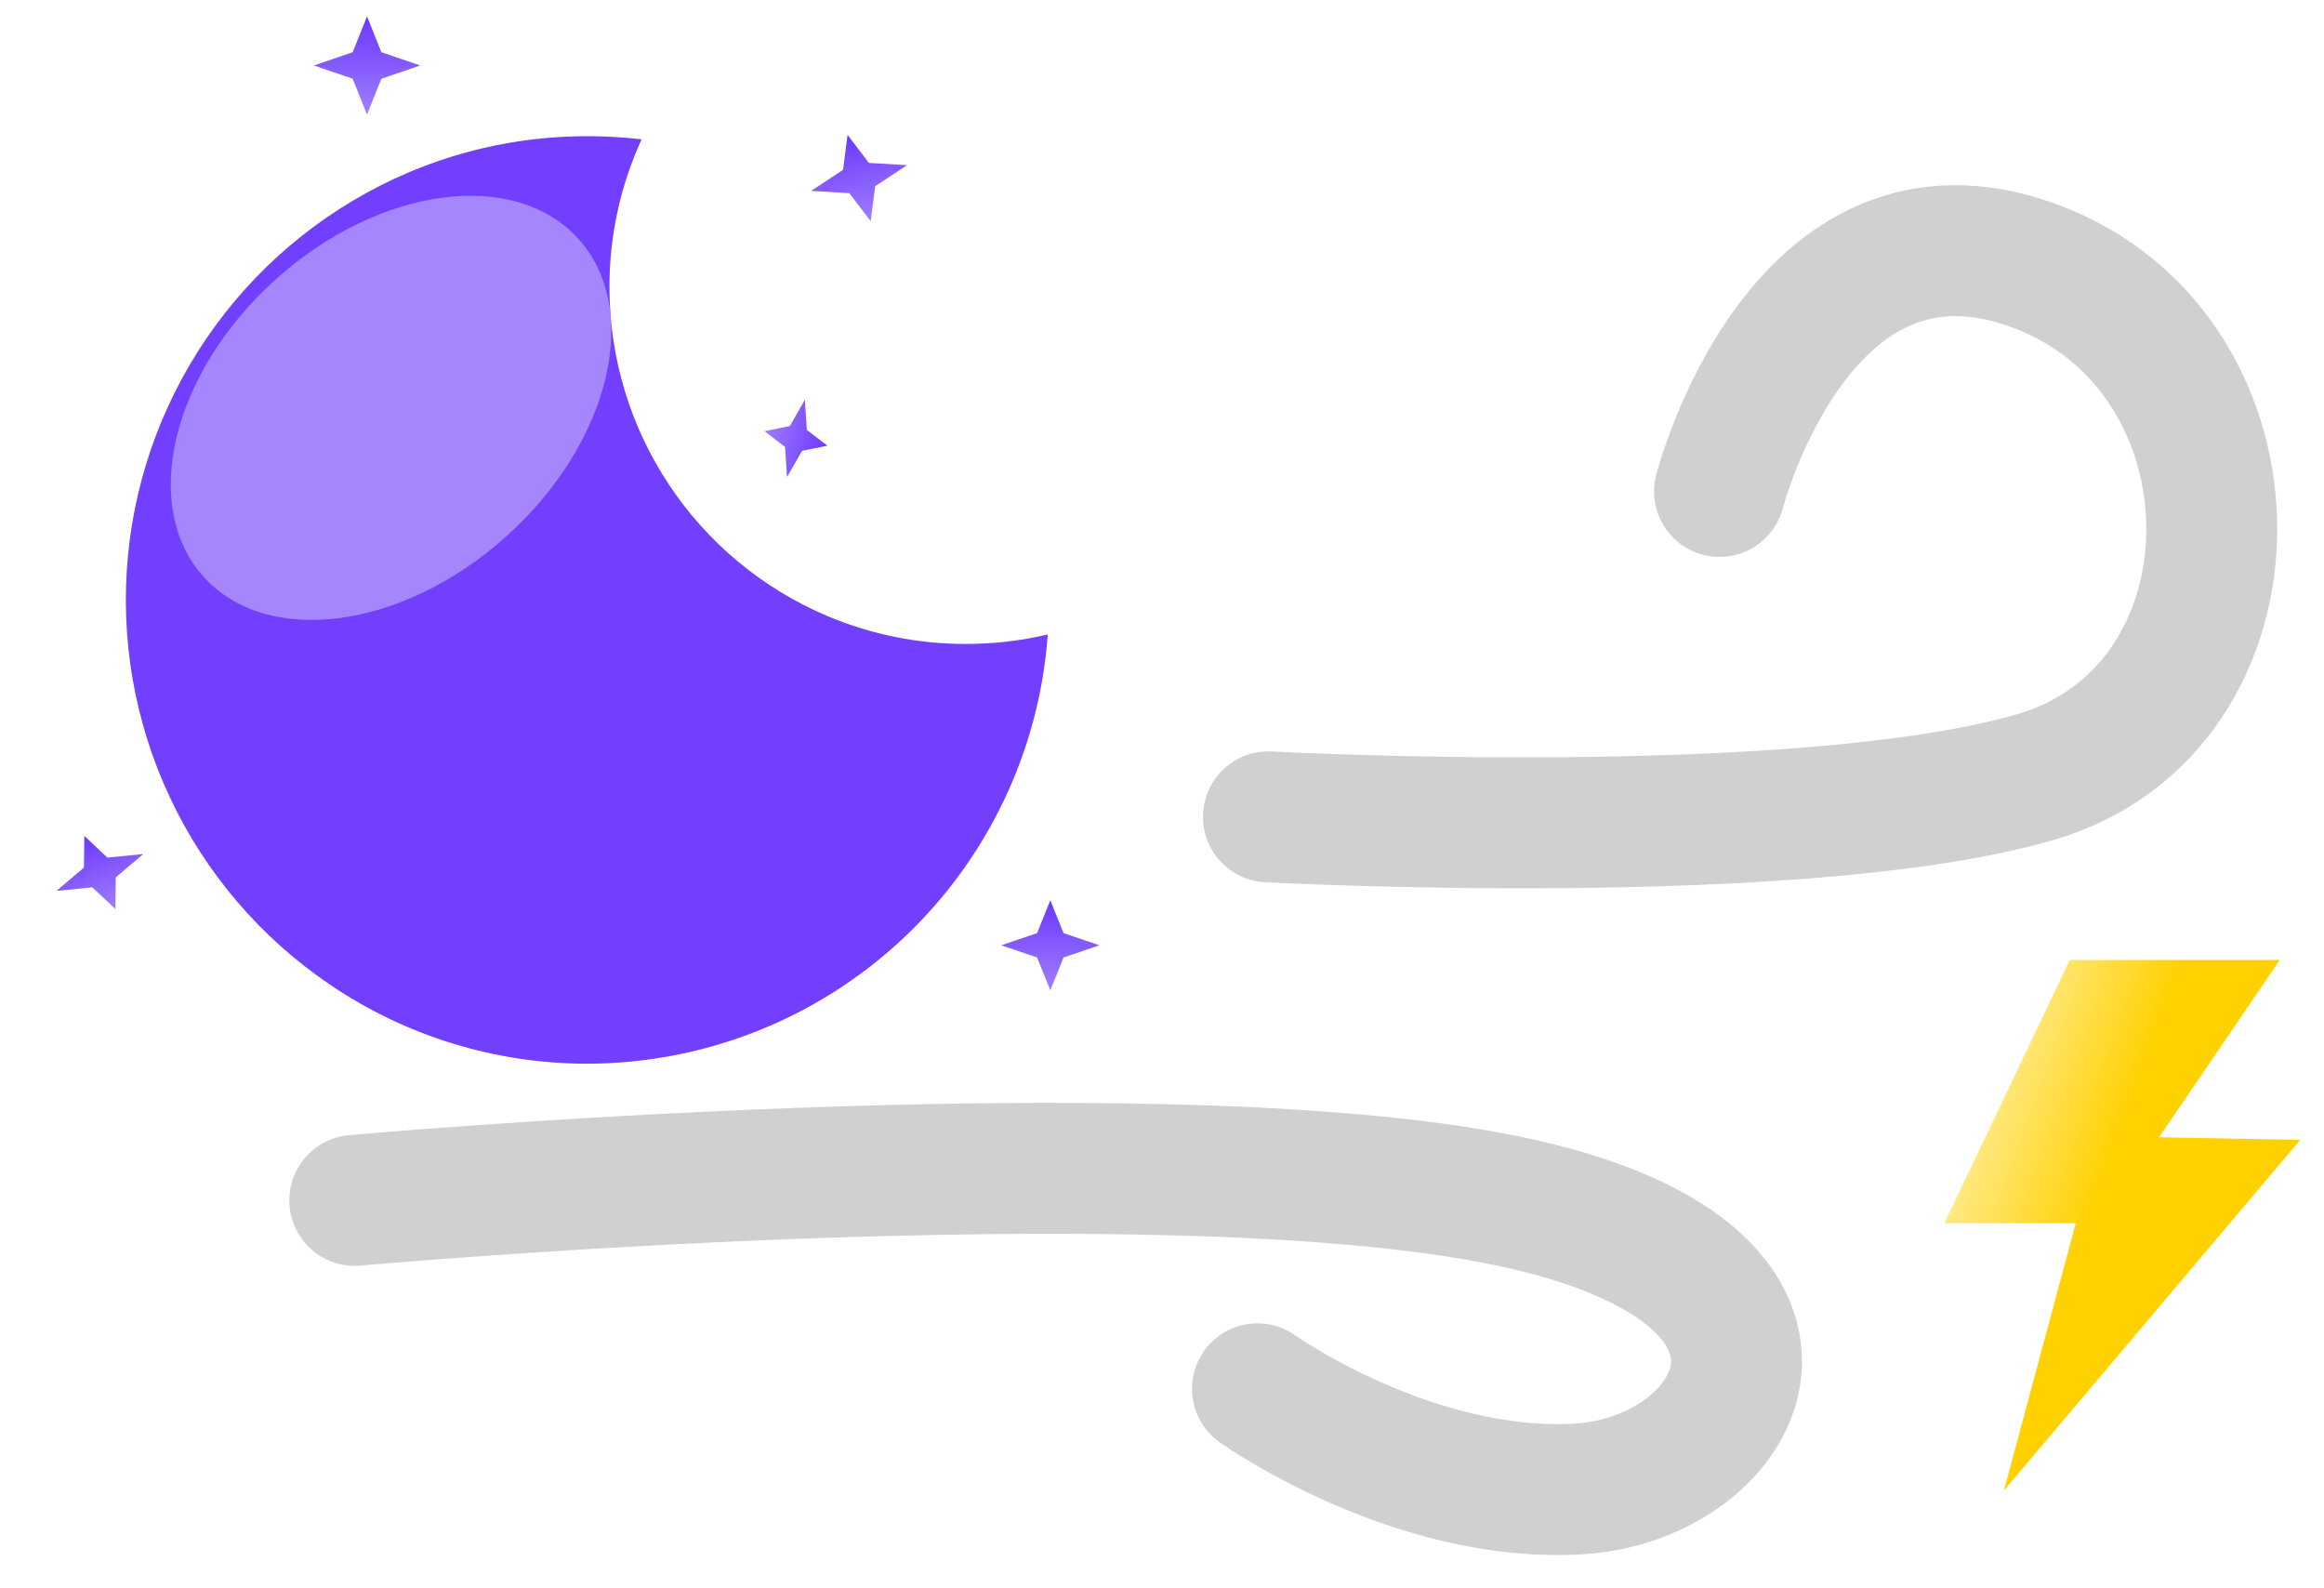 <svg width="284" height="194" viewBox="0 0 284 194" fill="none" xmlns="http://www.w3.org/2000/svg">
<g filter="url(#filter0_f_2_537)">
<path d="M155.006 99.807C155.006 99.807 219.917 103.315 248.706 94.955C277.495 86.595 277.454 43.209 248.706 32.514C219.958 21.819 210.133 60.047 210.133 60.047" stroke="#D0D0D0" stroke-width="16" stroke-linecap="round"/>
<path d="M43.352 146.668C43.352 146.668 140.921 137.853 183.934 146.668C226.947 155.483 213.251 180.768 192.866 181.929C172.481 183.09 153.666 169.691 153.666 169.691" stroke="#D0D0D0" stroke-width="16" stroke-linecap="round"/>
</g>
<g filter="url(#filter1_f_2_537)">
<path d="M71.819 129.967C60.578 129.982 49.594 126.61 40.298 120.29C31.857 114.57 25.112 106.681 20.773 97.453C16.434 88.224 14.662 77.998 15.642 67.848C16.621 57.698 20.317 47.999 26.341 39.771C32.365 31.543 40.494 25.09 49.874 21.09C56.813 18.139 64.279 16.625 71.819 16.641C74.02 16.641 76.22 16.769 78.406 17.024C75.804 22.702 74.463 28.878 74.478 35.124C74.481 43.686 77.006 52.058 81.736 59.195C86.466 66.332 93.194 71.918 101.078 75.257C106.442 77.527 112.208 78.691 118.032 78.68C121.402 78.681 124.761 78.293 128.042 77.524C127.018 91.747 120.654 105.057 110.226 114.784C99.798 124.51 86.078 129.934 71.818 129.967H71.819Z" fill="#713FFD"/>
<g filter="url(#filter2_f_2_537)">
<path d="M61.9 65.511C74.555 54.117 78.494 37.861 70.698 29.203C62.903 20.545 46.324 22.763 33.669 34.158C21.014 45.553 17.075 61.809 24.87 70.467C32.666 79.125 49.245 76.906 61.9 65.511Z" fill="#A586FC"/>
</g>
<path d="M44.852 2L46.607 6.38L51.352 8L46.607 9.62L44.852 14L43.097 9.62L38.352 8L43.097 6.38L44.852 2Z" fill="url(#paint0_linear_2_537)"/>
<path d="M128.352 110L129.972 114.015L134.352 115.5L129.972 116.985L128.352 121L126.732 116.985L122.352 115.5L126.732 114.015L128.352 110Z" fill="url(#paint1_linear_2_537)"/>
<path d="M103.573 16.478L106.183 19.905L110.847 20.181L106.947 22.753L106.401 27.026L103.786 23.601L99.127 23.323L103.023 20.753L103.573 16.478Z" fill="url(#paint2_linear_2_537)"/>
<path d="M10.308 102.132L13.126 104.786L17.513 104.348L14.15 107.199L14.103 111.071L11.284 108.416L6.898 108.855L10.26 106.003L10.308 102.132Z" fill="url(#paint3_linear_2_537)"/>
<path d="M101.109 54.458L98.01 55.087L96.175 58.299L95.934 54.608L93.425 52.684L96.523 52.055L98.358 48.842L98.599 52.534L101.109 54.458Z" fill="url(#paint4_linear_2_537)"/>
</g>
<g filter="url(#filter3_f_2_537)">
<path d="M252.936 117.296H278.592L263.847 138.954L281.091 139.28L244.891 182.12L253.661 149.458H237.607L252.936 117.296Z" fill="url(#paint5_linear_2_537)"/>
</g>
<defs>
<filter id="filter0_f_2_537" x="31.352" y="18.626" width="250.931" height="175.375" filterUnits="userSpaceOnUse" color-interpolation-filters="sRGB">
<feFlood flood-opacity="0" result="BackgroundImageFix"/>
<feBlend mode="normal" in="SourceGraphic" in2="BackgroundImageFix" result="shape"/>
<feGaussianBlur stdDeviation="2" result="effect1_foregroundBlur_2_537"/>
</filter>
<filter id="filter1_f_2_537" x="4.897" y="0" width="131.455" height="131.967" filterUnits="userSpaceOnUse" color-interpolation-filters="sRGB">
<feFlood flood-opacity="0" result="BackgroundImageFix"/>
<feBlend mode="normal" in="SourceGraphic" in2="BackgroundImageFix" result="shape"/>
<feGaussianBlur stdDeviation="1" result="effect1_foregroundBlur_2_537"/>
</filter>
<filter id="filter2_f_2_537" x="0.868" y="3.921" width="93.833" height="91.827" filterUnits="userSpaceOnUse" color-interpolation-filters="sRGB">
<feFlood flood-opacity="0" result="BackgroundImageFix"/>
<feBlend mode="normal" in="SourceGraphic" in2="BackgroundImageFix" result="shape"/>
<feGaussianBlur stdDeviation="10" result="effect1_foregroundBlur_2_537"/>
</filter>
<filter id="filter3_f_2_537" x="235.607" y="115.296" width="47.484" height="68.824" filterUnits="userSpaceOnUse" color-interpolation-filters="sRGB">
<feFlood flood-opacity="0" result="BackgroundImageFix"/>
<feBlend mode="normal" in="SourceGraphic" in2="BackgroundImageFix" result="shape"/>
<feGaussianBlur stdDeviation="1" result="effect1_foregroundBlur_2_537"/>
</filter>
<linearGradient id="paint0_linear_2_537" x1="44.852" y1="2" x2="44.852" y2="14" gradientUnits="userSpaceOnUse">
<stop stop-color="#6B38FC"/>
<stop offset="1" stop-color="#9F7EFD"/>
</linearGradient>
<linearGradient id="paint1_linear_2_537" x1="128.352" y1="110" x2="128.352" y2="121" gradientUnits="userSpaceOnUse">
<stop stop-color="#6B38FC"/>
<stop offset="1" stop-color="#9F7EFD"/>
</linearGradient>
<linearGradient id="paint2_linear_2_537" x1="103.573" y1="16.478" x2="106.401" y2="27.026" gradientUnits="userSpaceOnUse">
<stop stop-color="#6B38FC"/>
<stop offset="1" stop-color="#9F7EFD"/>
</linearGradient>
<linearGradient id="paint3_linear_2_537" x1="10.308" y1="102.132" x2="14.103" y2="111.071" gradientUnits="userSpaceOnUse">
<stop stop-color="#6B38FC"/>
<stop offset="1" stop-color="#9F7EFD"/>
</linearGradient>
<linearGradient id="paint4_linear_2_537" x1="101.109" y1="54.458" x2="93.425" y2="52.684" gradientUnits="userSpaceOnUse">
<stop stop-color="#6B38FC"/>
<stop offset="1" stop-color="#9F7EFD"/>
</linearGradient>
<linearGradient id="paint5_linear_2_537" x1="255.348" y1="149.708" x2="235.037" y2="142.261" gradientUnits="userSpaceOnUse">
<stop stop-color="#FFD100"/>
<stop offset="1" stop-color="#FFF0AA"/>
</linearGradient>
</defs>
</svg>
